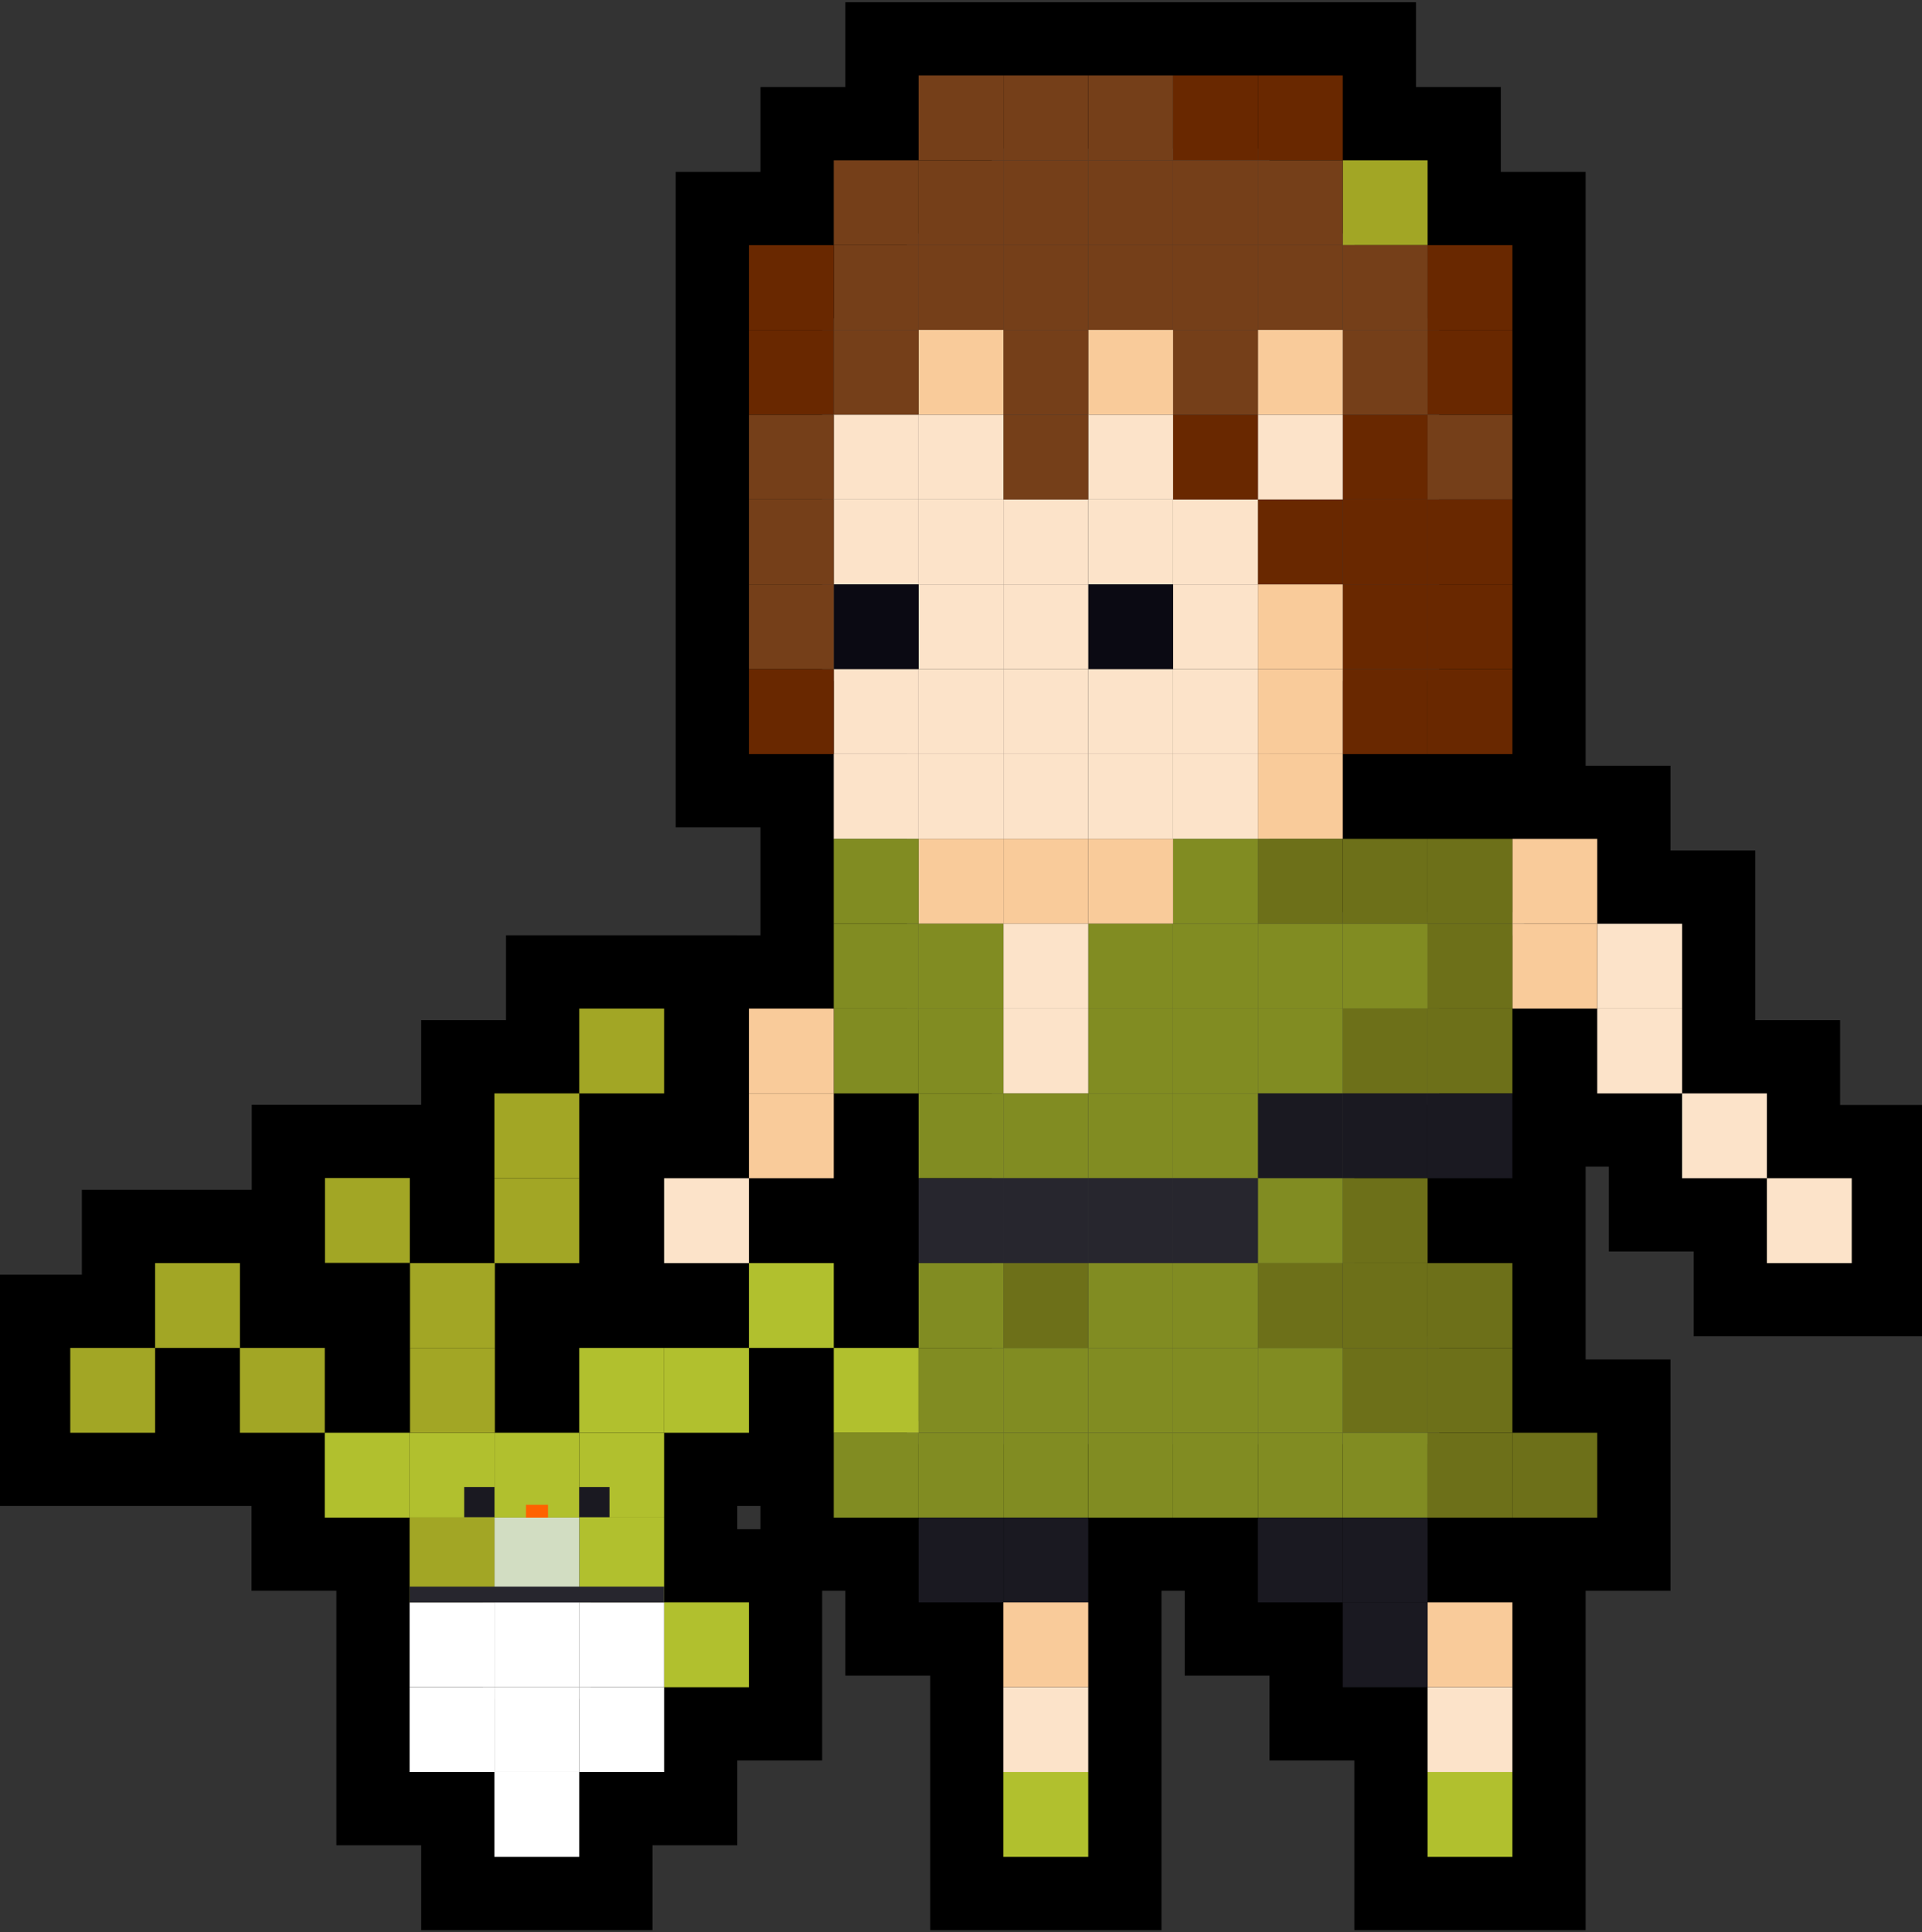 <?xml version="1.0" encoding="utf-8"?>
<!-- Generator: Adobe Illustrator 24.2.1, SVG Export Plug-In . SVG Version: 6.00 Build 0)  -->
<svg version="1.1" id="레이어_1" xmlns="http://www.w3.org/2000/svg" xmlns:xlink="http://www.w3.org/1999/xlink" x="0px"
	 y="0px" viewBox="0 0 297.587 299.187" enable-background="new 0 0 297.587 299.187" xml:space="preserve">
<rect x="0" y="0" width="297.587" height="299.187" fill="#333333" stroke="none"/>
<g>
	<polygon fill="none" stroke="#000000" stroke-width="22.677" stroke-miterlimit="10" points="260.438,169.295 260.438,156.161 
		260.438,143.027 247.303,143.027 247.303,129.893 234.167,129.893 221.035,129.893 221.034,129.893 207.9,129.893 207.9,116.758 
		221.034,116.758 221.035,116.758 234.167,116.758 234.167,103.624 234.167,103.623 234.167,90.489 234.167,77.354 234.167,64.221 
		234.167,51.086 234.167,37.949 221.035,37.949 221.035,24.817 207.9,24.817 207.9,11.682 194.766,11.682 181.63,11.682 
		168.495,11.682 155.36,11.682 142.227,11.682 142.227,24.817 129.091,24.817 129.091,37.949 115.958,37.949 115.958,51.086 
		115.958,64.221 115.958,77.354 115.958,90.489 115.958,103.623 115.958,103.624 115.958,116.758 129.091,116.758 129.091,129.893 
		129.091,143.027 129.091,156.161 115.958,156.161 115.958,169.295 115.958,169.296 115.958,182.428 129.091,182.428 
		129.091,169.296 142.227,169.296 142.227,182.428 142.227,195.565 142.227,208.698 129.093,208.698 129.093,195.564 
		115.958,195.564 115.958,182.428 102.823,182.428 102.823,195.565 115.956,195.565 115.956,208.698 102.822,208.698 
		102.822,208.699 89.686,208.699 89.686,221.832 76.618,221.832 76.618,208.699 76.618,208.698 76.618,195.564 89.687,195.564 
		89.687,182.429 89.687,169.295 102.822,169.295 102.822,156.16 89.687,156.16 89.687,169.294 76.552,169.294 76.552,182.429 
		76.552,195.564 63.483,195.564 63.483,208.698 63.483,208.699 63.483,221.832 63.419,221.832 50.284,221.832 50.284,208.698 
		37.15,208.698 37.15,195.564 24.015,195.564 24.015,208.698 10.88,208.698 10.88,221.833 24.015,221.833 24.015,208.699 
		37.149,208.699 37.149,221.833 50.284,221.833 50.284,234.966 63.419,234.966 63.419,234.967 76.553,234.967 76.554,234.967 
		81.439,234.967 81.439,234.967 76.554,234.967 76.553,234.967 63.419,234.967 63.419,248.102 63.419,261.237 63.419,274.372 
		76.553,274.372 76.553,287.505 89.686,287.505 89.686,274.372 102.823,274.372 102.823,261.237 115.958,261.237 115.958,248.102 
		102.823,248.102 102.823,248.101 102.823,245.657 102.823,234.967 89.686,234.967 84.844,234.967 84.844,234.967 89.686,234.967 
		102.823,234.967 102.823,221.833 115.959,221.833 115.959,208.699 129.091,208.699 129.091,221.832 129.091,221.833 
		129.091,234.967 142.227,234.967 142.228,234.967 155.36,234.967 168.495,234.967 181.63,234.967 194.766,234.967 207.9,234.967 
		221.034,234.967 221.035,234.967 234.167,234.967 247.303,234.967 247.303,221.832 234.167,221.832 234.167,208.699 
		234.167,195.565 221.035,195.565 221.035,182.428 234.167,182.428 234.167,169.296 234.167,169.295 234.167,156.161 
		247.303,156.161 247.303,169.296 260.438,169.296 260.438,182.428 273.571,182.428 273.571,169.295 	"/>
	
		<rect x="273.571" y="182.428" fill="none" stroke="#000000" stroke-width="22.677" stroke-miterlimit="10" width="13.137" height="13.137"/>
	<polygon fill="none" stroke="#000000" stroke-width="22.677" stroke-miterlimit="10" points="221.035,234.967 207.9,234.967 
		194.766,234.967 194.766,248.102 207.9,248.102 207.9,261.237 221.034,261.237 221.034,274.371 221.034,274.372 221.034,287.505 
		234.167,287.505 234.167,274.372 234.167,274.371 234.167,261.237 234.167,248.102 221.035,248.102 	"/>
	<polygon fill="none" stroke="#000000" stroke-width="22.677" stroke-miterlimit="10" points="142.227,234.967 142.227,248.102 
		155.36,248.102 155.36,261.237 155.36,274.371 155.36,274.372 155.36,287.505 168.495,287.505 168.495,274.372 168.495,274.371 
		168.495,261.237 168.495,248.102 168.495,234.967 155.36,234.967 	"/>
	
		<rect x="50.316" y="182.397" fill="none" stroke="#000000" stroke-width="22.677" stroke-miterlimit="10" width="13.135" height="13.135"/>
</g>
<g id="BACKGROUND">
</g>
<g id="OBJECTS">
	<g>
		<g>
			<rect x="194.766" y="11.682" fill="#692800" width="13.134" height="13.135"/>
			<rect x="181.63" y="11.682" fill="#692800" width="13.136" height="13.135"/>
			<rect x="207.9" y="24.817" fill="#A2A625" width="13.135" height="13.133"/>
			<rect x="194.766" y="24.817" fill="#753F19" width="13.134" height="13.133"/>
			<rect x="181.63" y="24.817" fill="#753F19" width="13.136" height="13.133"/>
			<rect x="221.034" y="37.949" fill="#692800" width="13.133" height="13.137"/>
			<rect x="207.9" y="37.949" fill="#753F19" width="13.135" height="13.137"/>
			<rect x="194.766" y="37.949" fill="#753F19" width="13.134" height="13.137"/>
			<rect x="181.63" y="37.949" fill="#753F19" width="13.136" height="13.137"/>
			<rect x="221.034" y="51.086" fill="#692800" width="13.133" height="13.135"/>
			<rect x="207.9" y="51.086" fill="#753F19" width="13.135" height="13.135"/>
			<rect x="194.766" y="51.086" fill="#F9CB9A" width="13.134" height="13.135"/>
			<rect x="181.63" y="51.086" fill="#753F19" width="13.136" height="13.135"/>
			<rect x="221.034" y="64.221" fill="#753F19" width="13.133" height="13.133"/>
			<rect x="207.9" y="64.221" fill="#692800" width="13.135" height="13.133"/>
			<rect x="194.766" y="64.221" fill="#FCE3C9" width="13.134" height="13.133"/>
			<rect x="181.63" y="64.221" fill="#692800" width="13.136" height="13.133"/>
			<rect x="221.034" y="77.354" fill="#692800" width="13.133" height="13.135"/>
			<rect x="207.9" y="77.354" fill="#692800" width="13.135" height="13.135"/>
			<rect x="194.766" y="77.354" fill="#692800" width="13.134" height="13.135"/>
			<rect x="181.63" y="77.354" fill="#FCE3C9" width="13.136" height="13.135"/>
			<rect x="221.034" y="90.489" fill="#692800" width="13.133" height="13.135"/>
			<rect x="207.9" y="90.489" fill="#692800" width="13.135" height="13.135"/>
			<rect x="194.766" y="90.489" fill="#F9CB9A" width="13.134" height="13.135"/>
			<rect x="181.63" y="90.489" fill="#FCE3C9" width="13.136" height="13.135"/>
			<rect x="168.495" y="11.682" fill="#753F19" width="13.135" height="13.135"/>
			<rect x="155.36" y="11.682" fill="#753F19" width="13.135" height="13.135"/>
			<rect x="142.227" y="11.682" fill="#753F19" width="13.133" height="13.135"/>
			<rect x="168.495" y="24.817" fill="#753F19" width="13.135" height="13.133"/>
			<rect x="155.36" y="24.817" fill="#753F19" width="13.135" height="13.133"/>
			<rect x="142.227" y="24.817" fill="#753F19" width="13.133" height="13.133"/>
			<rect x="129.091" y="24.817" fill="#753F19" width="13.137" height="13.133"/>
			<rect x="168.495" y="37.949" fill="#753F19" width="13.135" height="13.137"/>
			<rect x="155.36" y="37.949" fill="#753F19" width="13.135" height="13.137"/>
			<rect x="142.227" y="37.949" fill="#753F19" width="13.133" height="13.137"/>
			<rect x="129.091" y="37.949" fill="#753F19" width="13.137" height="13.137"/>
			<rect x="115.958" y="37.949" fill="#692800" width="13.133" height="13.137"/>
			<rect x="168.495" y="51.086" fill="#F9CB9A" width="13.135" height="13.135"/>
			<rect x="155.36" y="51.086" fill="#753F19" width="13.135" height="13.135"/>
			<rect x="142.227" y="51.086" fill="#F9CB9A" width="13.133" height="13.135"/>
			<rect x="129.091" y="51.086" fill="#753F19" width="13.137" height="13.135"/>
			<rect x="115.958" y="51.086" fill="#692800" width="13.133" height="13.135"/>
			<rect x="168.495" y="64.221" fill="#FCE3C9" width="13.135" height="13.133"/>
			<rect x="155.36" y="64.221" fill="#753F19" width="13.135" height="13.133"/>
			<rect x="142.227" y="64.221" fill="#FCE3C9" width="13.133" height="13.133"/>
			<rect x="129.091" y="64.221" fill="#FCE3C9" width="13.137" height="13.133"/>
			<rect x="115.958" y="64.221" fill="#753F19" width="13.133" height="13.133"/>
			<rect x="168.495" y="77.354" fill="#FCE3C9" width="13.135" height="13.135"/>
			<rect x="155.36" y="77.354" fill="#FCE3C9" width="13.135" height="13.135"/>
			<rect x="142.227" y="77.354" fill="#FCE3C9" width="13.133" height="13.135"/>
			<rect x="129.091" y="77.354" fill="#FCE3C9" width="13.137" height="13.135"/>
			<rect x="115.958" y="77.354" fill="#753F19" width="13.133" height="13.135"/>
			<rect x="168.495" y="90.489" fill="#0B0A13" width="13.135" height="13.135"/>
			<rect x="155.36" y="90.489" fill="#FCE3C9" width="13.135" height="13.135"/>
			<rect x="142.227" y="90.489" fill="#FCE3C9" width="13.133" height="13.135"/>
			<rect x="129.091" y="90.489" fill="#0B0A13" width="13.137" height="13.135"/>
			<rect x="115.958" y="90.489" fill="#753F19" width="13.133" height="13.135"/>
			<rect x="221.034" y="103.623" fill="#692800" width="13.133" height="13.135"/>
			<rect x="207.9" y="103.623" fill="#692800" width="13.135" height="13.135"/>
			<rect x="194.766" y="103.623" fill="#F9CB9A" width="13.134" height="13.135"/>
			<rect x="181.63" y="103.623" fill="#FCE3C9" width="13.136" height="13.135"/>
			<rect x="194.766" y="116.758" fill="#F9CB9A" width="13.134" height="13.135"/>
			<rect x="181.63" y="116.758" fill="#FCE3C9" width="13.136" height="13.135"/>
			<rect x="234.167" y="129.893" fill="#F9CB9A" width="13.136" height="13.134"/>
			<rect x="221.034" y="129.893" fill="#6D7019" width="13.133" height="13.134"/>
			<rect x="207.9" y="129.893" fill="#6D7019" width="13.135" height="13.134"/>
			<rect x="194.766" y="129.893" fill="#6D7019" width="13.134" height="13.134"/>
			<rect x="181.63" y="129.893" fill="#818C22" width="13.136" height="13.134"/>
			<rect x="247.303" y="143.027" fill="#FCE3C9" width="13.135" height="13.134"/>
			<rect x="234.167" y="143.027" fill="#F9CB9A" width="13.136" height="13.134"/>
			<rect x="221.034" y="143.027" fill="#6D7019" width="13.133" height="13.134"/>
			<rect x="207.9" y="143.027" fill="#818C22" width="13.135" height="13.134"/>
			<rect x="194.766" y="143.027" fill="#818C22" width="13.134" height="13.134"/>
			<rect x="181.63" y="143.027" fill="#818C22" width="13.136" height="13.134"/>
			<rect x="247.303" y="156.161" fill="#FCE3C9" width="13.135" height="13.135"/>
			<rect x="221.034" y="156.161" fill="#6D7019" width="13.133" height="13.135"/>
			<rect x="207.9" y="156.161" fill="#6D7019" width="13.135" height="13.135"/>
			<rect x="194.766" y="156.161" fill="#818C22" width="13.134" height="13.135"/>
			<rect x="181.63" y="156.161" fill="#818C22" width="13.136" height="13.135"/>
			<rect x="260.438" y="169.295" fill="#FCE3C9" width="13.133" height="13.133"/>
			<rect x="221.034" y="169.295" fill="#1A1921" width="13.133" height="13.133"/>
			<rect x="207.9" y="169.295" fill="#1A1921" width="13.135" height="13.133"/>
			<rect x="194.766" y="169.295" fill="#1A1921" width="13.134" height="13.133"/>
			<rect x="181.63" y="169.295" fill="#818C22" width="13.136" height="13.133"/>
			<rect x="273.571" y="182.428" fill="#FCE3C9" width="13.137" height="13.137"/>
			<rect x="207.9" y="182.428" fill="#6D7019" width="13.135" height="13.137"/>
			<rect x="194.766" y="182.428" fill="#818C22" width="13.134" height="13.137"/>
			<rect x="181.63" y="182.428" fill="#27262E" width="13.136" height="13.137"/>
			<rect x="221.034" y="195.565" fill="#6D7019" width="13.133" height="13.134"/>
			<rect x="207.9" y="195.565" fill="#6D7019" width="13.135" height="13.134"/>
			<rect x="194.766" y="195.565" fill="#6D7019" width="13.134" height="13.134"/>
			<rect x="181.63" y="195.565" fill="#818C22" width="13.136" height="13.134"/>
			<rect x="221.034" y="208.699" fill="#6D7019" width="13.133" height="13.134"/>
			<rect x="207.9" y="208.699" fill="#6D7019" width="13.135" height="13.134"/>
			<rect x="194.766" y="208.699" fill="#818C22" width="13.134" height="13.134"/>
			<rect x="181.63" y="208.699" fill="#818C22" width="13.136" height="13.134"/>
			<rect x="234.167" y="221.832" fill="#6D7019" width="13.136" height="13.135"/>
			<rect x="221.034" y="221.832" fill="#6D7019" width="13.133" height="13.135"/>
			<rect x="207.9" y="221.832" fill="#818C22" width="13.135" height="13.135"/>
			<rect x="194.766" y="221.832" fill="#818C22" width="13.134" height="13.135"/>
			<rect x="181.63" y="221.832" fill="#818C22" width="13.136" height="13.135"/>
			<rect x="207.9" y="234.967" fill="#1A1921" width="13.135" height="13.135"/>
			<rect x="194.766" y="234.967" fill="#1A1921" width="13.134" height="13.135"/>
			<rect x="221.034" y="248.102" fill="#F9CB9A" width="13.133" height="13.135"/>
			<rect x="207.9" y="248.102" fill="#1A1921" width="13.135" height="13.135"/>
			<rect x="221.034" y="261.237" fill="#FCE3C9" width="13.133" height="13.135"/>
			<rect x="221.034" y="274.371" fill="#B1C02E" width="13.133" height="13.134"/>
			<rect x="168.495" y="103.623" fill="#FCE3C9" width="13.135" height="13.135"/>
			<rect x="155.36" y="103.623" fill="#FCE3C9" width="13.135" height="13.135"/>
			<rect x="142.227" y="103.623" fill="#FCE3C9" width="13.133" height="13.135"/>
			<rect x="129.091" y="103.623" fill="#FCE3C9" width="13.137" height="13.135"/>
			<rect x="115.958" y="103.623" fill="#692800" width="13.133" height="13.135"/>
			<rect x="168.495" y="116.758" fill="#FCE3C9" width="13.135" height="13.135"/>
			<rect x="155.36" y="116.758" fill="#FCE3C9" width="13.135" height="13.135"/>
			<rect x="142.227" y="116.758" fill="#FCE3C9" width="13.133" height="13.135"/>
			<rect x="129.091" y="116.758" fill="#FCE3C9" width="13.137" height="13.135"/>
			<rect x="168.495" y="129.893" fill="#F9CB9A" width="13.135" height="13.134"/>
			<rect x="155.36" y="129.893" fill="#F9CB9A" width="13.135" height="13.134"/>
			<rect x="142.227" y="129.893" fill="#F9CB9A" width="13.133" height="13.134"/>
			<rect x="129.091" y="129.893" fill="#818C22" width="13.137" height="13.134"/>
			<rect x="168.495" y="143.027" fill="#818C22" width="13.135" height="13.134"/>
			<rect x="155.36" y="143.027" fill="#FCE3C9" width="13.135" height="13.134"/>
			<rect x="142.227" y="143.027" fill="#818C22" width="13.133" height="13.134"/>
			<rect x="129.091" y="143.027" fill="#818C22" width="13.137" height="13.134"/>
			<rect x="168.495" y="156.161" fill="#818C22" width="13.135" height="13.135"/>
			<rect x="155.36" y="156.161" fill="#FCE3C9" width="13.135" height="13.135"/>
			<rect x="142.227" y="156.161" fill="#818C22" width="13.133" height="13.135"/>
			<rect x="129.091" y="156.161" fill="#818C22" width="13.137" height="13.135"/>
			<rect x="115.958" y="156.161" fill="#F9CB9A" width="13.133" height="13.135"/>
			<rect x="168.495" y="169.295" fill="#818C22" width="13.135" height="13.133"/>
			<rect x="155.36" y="169.295" fill="#818C22" width="13.135" height="13.133"/>
			<rect x="142.227" y="169.295" fill="#818C22" width="13.133" height="13.133"/>
			<rect x="115.958" y="169.295" fill="#F9CB9A" width="13.133" height="13.133"/>
			<rect x="168.495" y="182.428" fill="#27262E" width="13.135" height="13.137"/>
			<rect x="155.36" y="182.428" fill="#27262E" width="13.135" height="13.137"/>
			<rect x="142.227" y="182.428" fill="#27262E" width="13.133" height="13.137"/>
			<rect x="102.823" y="182.428" fill="#FCE3C9" width="13.135" height="13.137"/>
			<rect x="168.495" y="195.565" fill="#818C22" width="13.135" height="13.134"/>
			<rect x="155.36" y="195.565" fill="#6D7019" width="13.135" height="13.134"/>
			<rect x="142.227" y="195.565" fill="#818C22" width="13.133" height="13.134"/>
			<rect x="168.495" y="208.699" fill="#818C22" width="13.135" height="13.134"/>
			<rect x="155.36" y="208.699" fill="#818C22" width="13.135" height="13.134"/>
			<rect x="142.227" y="208.699" fill="#818C22" width="13.133" height="13.134"/>
			<rect x="89.686" y="208.699" fill="#B1C02E" width="13.137" height="13.134"/>
			<rect x="50.284" y="221.832" fill="#B1C02E" width="13.135" height="13.134"/>
			<rect x="168.495" y="221.832" fill="#818C22" width="13.135" height="13.135"/>
			<rect x="155.36" y="221.832" fill="#818C22" width="13.135" height="13.135"/>
			<rect x="142.227" y="221.832" fill="#818C22" width="13.133" height="13.135"/>
			<rect x="129.091" y="221.832" fill="#818C22" width="13.137" height="13.135"/>
			<rect x="89.686" y="221.832" fill="#B1C02E" width="13.137" height="13.135"/>
			<rect x="102.822" y="208.698" fill="#B1C02E" width="13.137" height="13.135"/>
			<rect x="115.956" y="195.564" fill="#B1C02E" width="13.137" height="13.135"/>
			<rect x="129.091" y="208.698" fill="#B1C02E" width="13.137" height="13.135"/>
			<rect x="76.553" y="221.832" fill="#B1C02E" width="13.133" height="13.135"/>
			<rect x="63.419" y="221.832" fill="#B1C02E" width="13.135" height="13.135"/>
			<rect x="155.36" y="234.967" fill="#1A1921" width="13.135" height="13.135"/>
			<rect x="142.227" y="234.967" fill="#1A1921" width="13.133" height="13.135"/>
			<rect x="89.686" y="234.967" fill="#B1C02E" width="13.137" height="13.135"/>
			<rect x="76.553" y="234.967" fill="#D2DDC2" width="13.133" height="13.135"/>
			<rect x="63.419" y="234.967" fill="#A2A625" width="13.135" height="13.135"/>
			<rect x="63.483" y="208.698" fill="#A2A625" width="13.135" height="13.135"/>
			<rect x="63.483" y="195.564" fill="#A2A625" width="13.135" height="13.135"/>
			<rect x="76.552" y="182.429" fill="#A2A625" width="13.135" height="13.135"/>
			<rect x="76.552" y="169.294" fill="#A2A625" width="13.135" height="13.135"/>
			<rect x="89.687" y="156.16" fill="#A2A625" width="13.135" height="13.135"/>
			<rect x="50.316" y="182.397" fill="#A2A625" width="13.135" height="13.135"/>
			<rect x="37.149" y="208.698" fill="#A2A625" width="13.135" height="13.135"/>
			<rect x="24.015" y="195.564" fill="#A2A625" width="13.135" height="13.135"/>
			<rect x="10.88" y="208.698" fill="#A2A625" width="13.135" height="13.135"/>
			<rect x="155.36" y="248.102" fill="#F9CB9A" width="13.135" height="13.135"/>
			<rect x="102.823" y="248.102" fill="#B1C02E" width="13.135" height="13.135"/>
			<rect x="89.686" y="248.102" fill="#FFFFFF" width="13.137" height="13.135"/>
			<rect x="76.553" y="248.102" fill="#FFFFFF" width="13.133" height="13.135"/>
			<rect x="63.419" y="248.102" fill="#FFFFFF" width="13.135" height="13.135"/>
			<rect x="155.36" y="261.237" fill="#FCE3C9" width="13.135" height="13.135"/>
			<rect x="89.686" y="261.237" fill="#FFFFFF" width="13.137" height="13.135"/>
			<rect x="76.553" y="261.237" fill="#FFFFFF" width="13.133" height="13.135"/>
			<rect x="63.419" y="261.237" fill="#FFFFFF" width="13.135" height="13.135"/>
			<rect x="155.36" y="274.371" fill="#B1C02E" width="13.135" height="13.134"/>
			<rect x="76.553" y="274.371" fill="#FFFFFF" width="13.133" height="13.134"/>
		</g>
		<rect x="89.686" y="230.235" fill="#1A1921" width="4.68" height="4.68"/>
		<rect x="71.874" y="230.235" fill="#1A1921" width="4.68" height="4.68"/>
		<rect x="81.439" y="232.982" fill="#FF6200" width="3.405" height="1.985"/>
		<rect x="63.42" y="245.657" fill="#27262E" width="39.403" height="2.444"/>
	</g>
</g>
<g id="DESIGNED_BY_FREEPIK">
</g>
<g id="DESIGNED_BY_FREEPIK_1_">
</g>
</svg>
